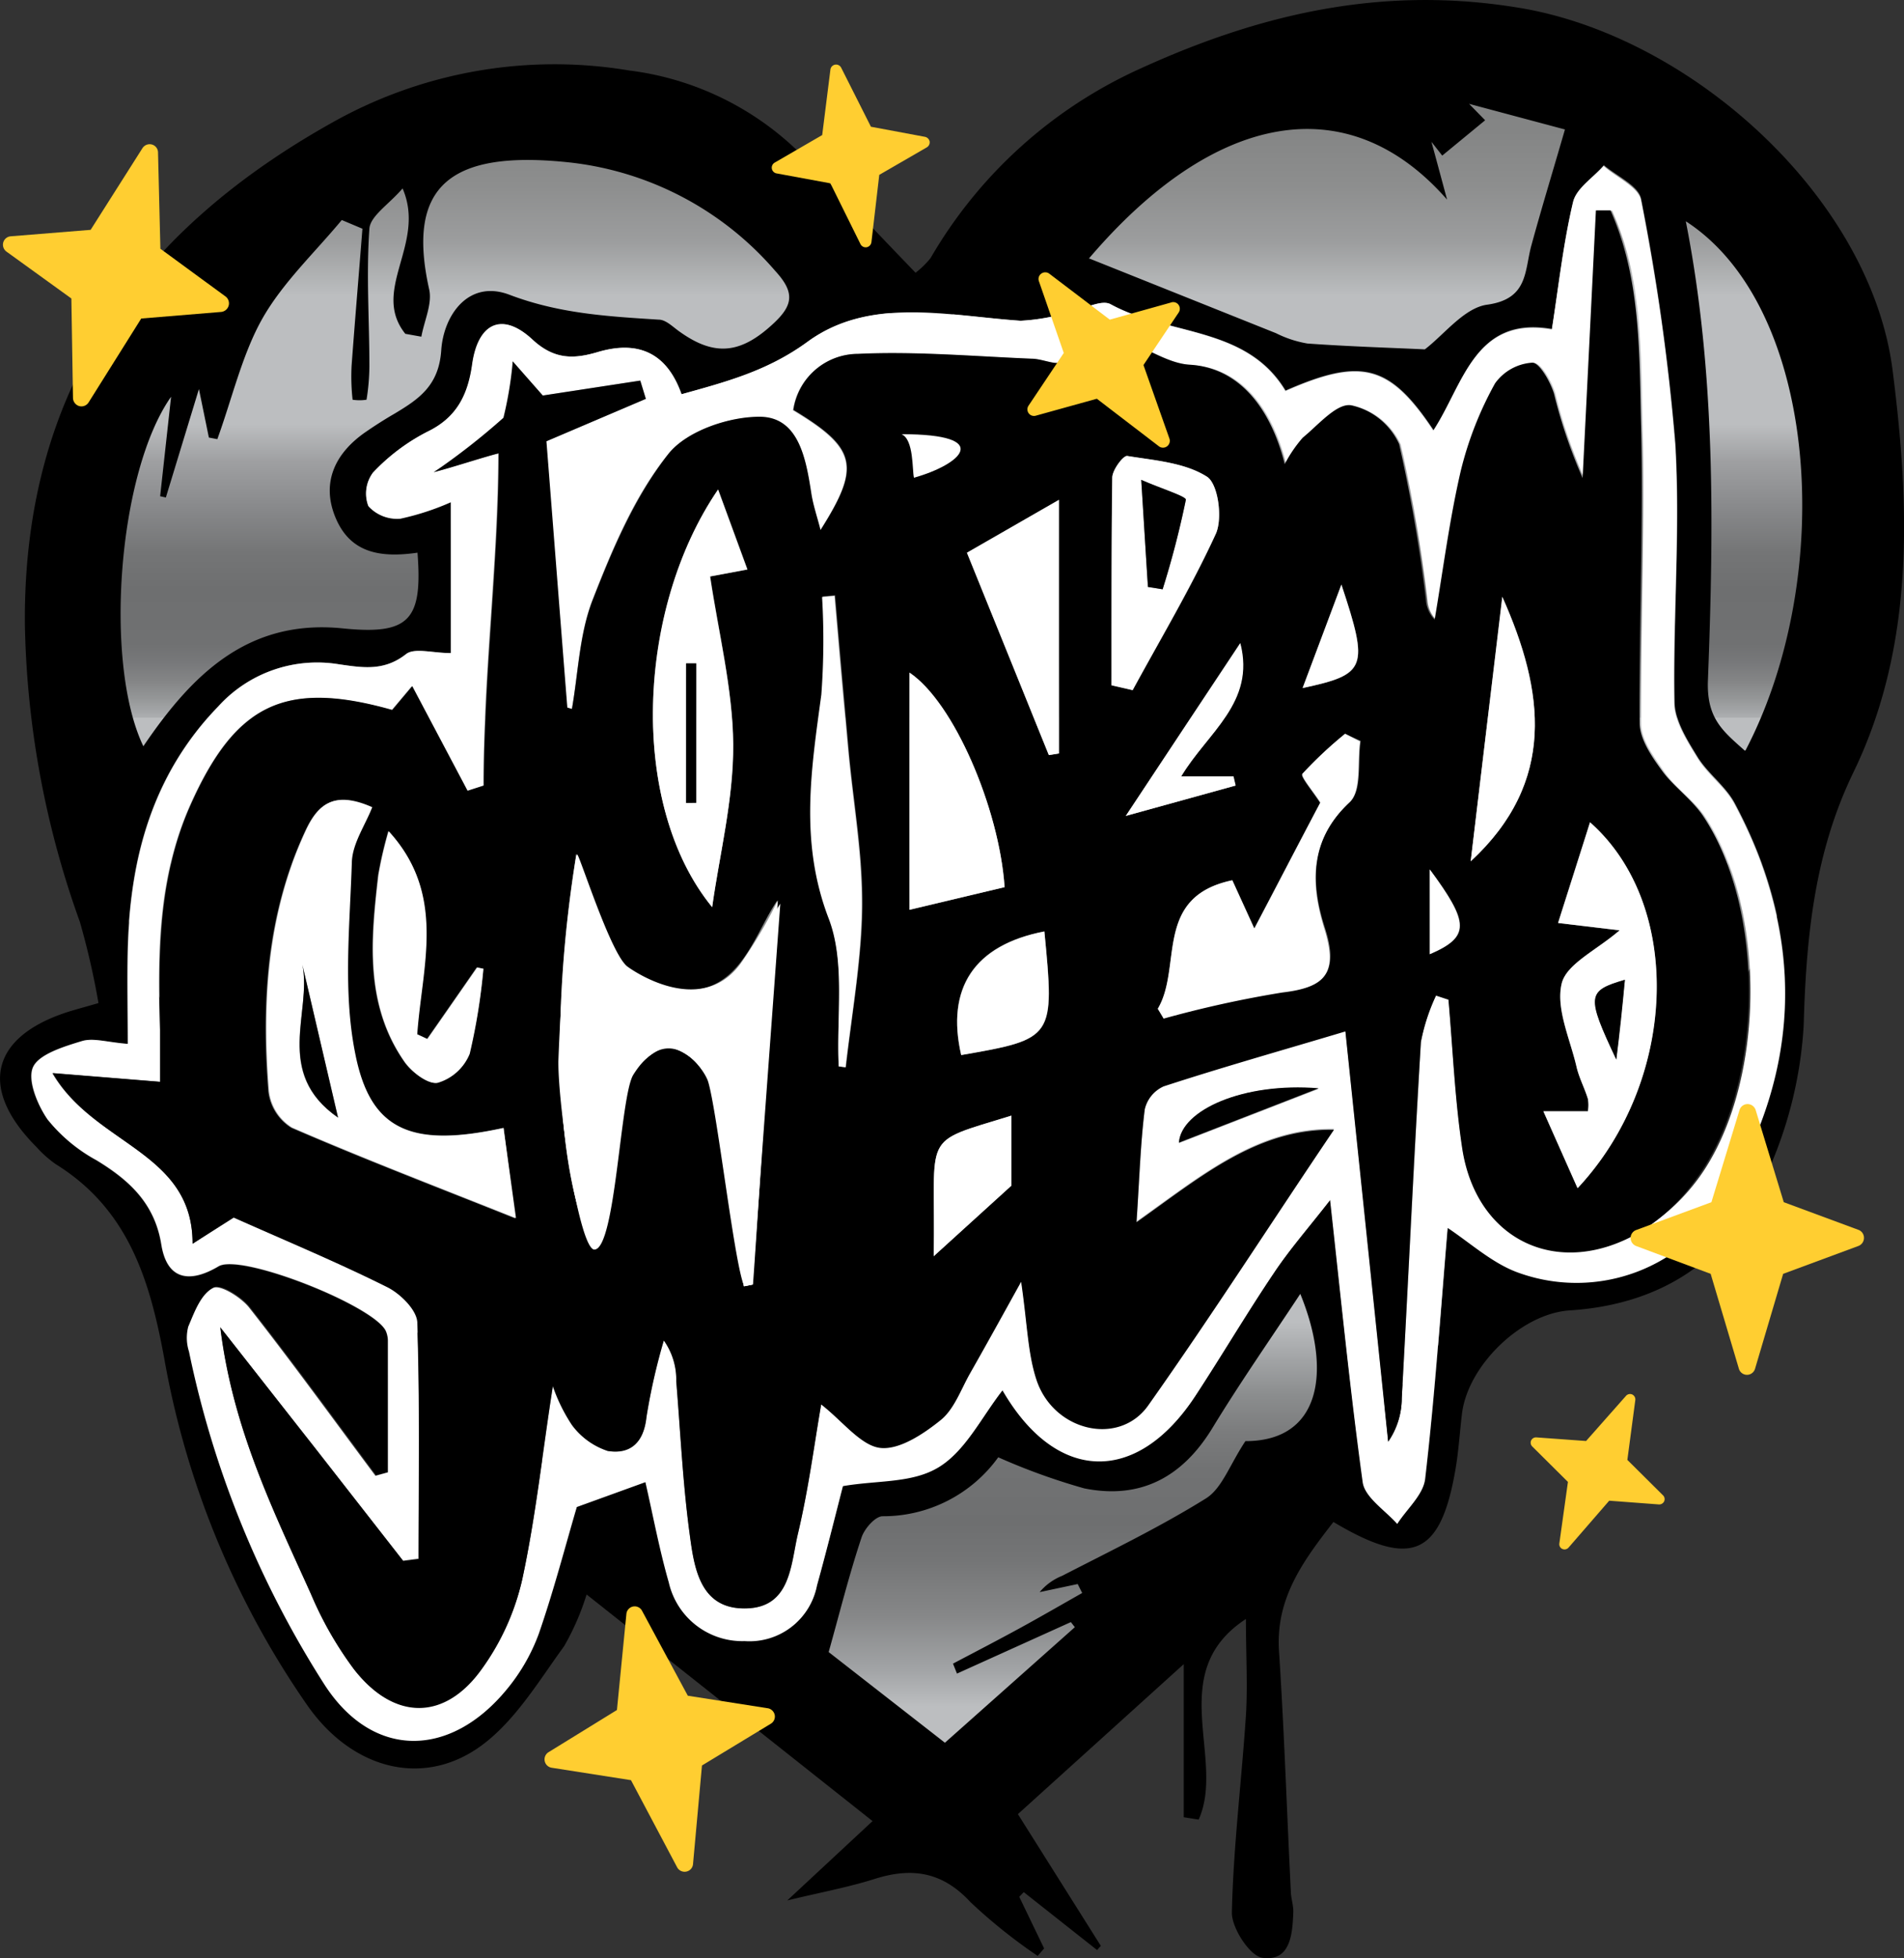<svg xmlns="http://www.w3.org/2000/svg" xmlns:xlink="http://www.w3.org/1999/xlink" viewBox="0 0 153.14 157.44"><rect x="0" y="0" width="153.14" height="157.44" fill="#333333" stroke="none"/><defs><style>.cls-1{fill:url(#linear-gradient);}.cls-2{fill:#fff;}.cls-3{fill:#ffce31;}</style><linearGradient id="linear-gradient" x1="78.01" y1="1.71" x2="78.01" y2="149" gradientUnits="userSpaceOnUse"><stop offset="0.02" stop-color="#818282"/><stop offset="0.06" stop-color="#848585"/><stop offset="0.09" stop-color="#8d8e8e"/><stop offset="0.12" stop-color="#9c9d9e"/><stop offset="0.14" stop-color="#b1b3b4"/><stop offset="0.15" stop-color="#bcbec0"/><stop offset="0.22" stop-color="#bcbec0"/><stop offset="0.24" stop-color="#9fa0a2"/><stop offset="0.27" stop-color="#848587"/><stop offset="0.29" stop-color="#747576"/><stop offset="0.31" stop-color="#6e6f70"/><stop offset="0.34" stop-color="#707172"/><stop offset="0.35" stop-color="#77787a"/><stop offset="0.36" stop-color="#848586"/><stop offset="0.37" stop-color="#959798"/><stop offset="0.38" stop-color="#acaeb0"/><stop offset="0.38" stop-color="#bcbec0"/><stop offset="0.46" stop-color="#bcbec0"/><stop offset="0.46" stop-color="#b2b4b5"/><stop offset="0.48" stop-color="#949697"/><stop offset="0.51" stop-color="#7f8181"/><stop offset="0.53" stop-color="#727474"/><stop offset="0.54" stop-color="#6e7070"/><stop offset="0.57" stop-color="#8c8e8f"/><stop offset="0.6" stop-color="#a6a8aa"/><stop offset="0.62" stop-color="#b6b8ba"/><stop offset="0.64" stop-color="#bcbec0"/><stop offset="0.71" stop-color="#bcbec0"/><stop offset="0.73" stop-color="#a2a4a6"/><stop offset="0.75" stop-color="#8b8d8e"/><stop offset="0.77" stop-color="#7b7c7d"/><stop offset="0.79" stop-color="#717273"/><stop offset="0.82" stop-color="#6e6f70"/><stop offset="0.84" stop-color="#747576"/><stop offset="0.87" stop-color="#868788"/><stop offset="0.9" stop-color="#a2a4a6"/><stop offset="0.92" stop-color="#bcbec0"/></linearGradient></defs><g id="Layer_2" data-name="Layer 2"><g id="Layer_1-2" data-name="Layer 1"><g id="Silver"><path class="cls-1" d="M42.23,7.83C-2.79,9.94,1.08,69.07,19,90c4.52,8.27,42.22,45.74,57.62,58.83-3,3.3,55.14-55.32,63.64-70.08C172.43,22.86,114.57-34,73.34,30.08,75.7,26.05,55.41,7.21,42.23,7.83Z"/><path d="M107.25,122.37c-2.49,3.19-4.65,6.18-4.38,10.36.42,6.43.63,12.86.95,19.29,0,.58.22,1.15.2,1.72-.06,1.78-.24,4-2.49,3.67-1-.14-2.48-2.4-2.45-3.66.12-5.28.78-10.54,1.13-15.82.15-2.4,0-4.81,0-7.76-6.57,4.3-1.6,11.22-3.8,16.13l-1.2-.19V133.8L81.87,145.86l6.67,10.59-.3.34-5.9-4.66-.36.38,2,4.15-.52.6a43,43,0,0,1-5.4-4.32c-2.27-2.46-4.73-2.82-7.74-1.86-2.16.68-4.41,1.09-7,1.72l6.86-6.38-23-18.22a20.2,20.2,0,0,1-1.81,4.16c-2,2.75-3.85,5.86-6.49,7.87-4.62,3.52-10.44,2.18-14.15-3.1a70.25,70.25,0,0,1-11.52-27.91c-1.16-6.31-2.89-12-8.73-15.62a9.18,9.18,0,0,1-1.55-1.38C-1.72,87.56-.77,83.4,5.37,81.39c.65-.21,1.31-.38,2.55-.74a60.92,60.92,0,0,0-1.5-6.54A74.27,74.27,0,0,1,2,50.12c-.12-19,9.24-31.76,25.2-40.53A36.45,36.45,0,0,1,50.63,5.67a23.77,23.77,0,0,1,13.76,6.69c3.09,3.09,6.07,6.28,9.25,9.57a7.41,7.41,0,0,0,1.2-1.17,37.19,37.19,0,0,1,17-15.3c10-4.55,19.78-6.61,30.48-4.81C136.18,3,150.49,16,152.23,29.82c1.36,10.75,1.83,22-3.16,32.28-3.15,6.5-3.8,13.27-4,20.37a33.38,33.38,0,0,1-3.4,12.83c-2.94,6.29-8.37,9.61-15.42,10.06-3.88.25-8.18,4.41-8.66,8.29-.18,1.48-.27,3-.52,4.46C115.88,125.06,113.56,126.14,107.25,122.37Zm-76-4-1,.23c-3.36-4.52-6.66-9.07-10.14-13.5-.66-.85-2.36-1.9-2.92-1.6-1,.51-1.5,2-2,3.11a3.6,3.6,0,0,0,.06,2,79.51,79.51,0,0,0,10.86,26.74c3.87,6,10.11,6,14.69.4a15.21,15.21,0,0,0,2.56-4.45c1.2-3.46,2.12-7,3.06-10.2l5.52-2c.63,2.76,1.13,5.45,1.88,8.06a6.07,6.07,0,0,0,6.1,4.72,5.52,5.52,0,0,0,5.81-4.46c.79-2.86,1.5-5.74,2.09-8,2.83-.49,5.75-.29,7.76-1.55s3.43-4,5.08-6.15c4.32,7.41,10.8,7.63,15.51.45,2.15-3.28,4.14-6.66,6.33-9.91,1.27-1.9,2.79-3.63,4.51-5.84.89,8.06,1.59,15.39,2.62,22.68.17,1.22,1.81,2.24,2.78,3.36.77-1.2,2.09-2.34,2.24-3.61.77-6.81,1.25-13.66,1.8-20.2,1.89,1.22,3.7,2.94,5.85,3.66a13.73,13.73,0,0,0,16.46-6.17c6.19-10.26,6.45-20.91.77-31.55-.74-1.39-2.17-2.39-3-3.74s-1.81-2.91-1.84-4.39c-.11-6.91.48-13.85.07-20.74A178.27,178.27,0,0,0,132,16c-.19-1.05-1.93-1.82-3-2.72-.85,1-2.19,1.81-2.46,2.91-.79,3.33-1.16,6.75-1.71,10.26-6.22-1.09-7.11,4.43-9.53,8.13-3.51-5.27-5.78-5.87-11.9-3.18C100.26,26.19,94,27,89.34,24.46c-.74-.41-2.14.39-3.24.61a16.21,16.21,0,0,1-4,.72c-5.85-.4-12.11-2-17.14,1.7-3.21,2.34-6.54,3.22-10.13,4.21-1.15-3.27-3.41-4.36-6.74-3.39-1.89.55-3.47.63-5.24-1-2.43-2.25-4.39-1.31-4.85,2-.34,2.43-1.21,4.24-3.58,5.39A16,16,0,0,0,30,38a2.82,2.82,0,0,0-.39,2.66,3.12,3.12,0,0,0,2.55,1,20.93,20.93,0,0,0,4.08-1.33V52.51c-1.47,0-2.92-.45-3.6.08-1.77,1.39-3.47,1.1-5.41.82a10.71,10.71,0,0,0-9.7,3.4c-5.3,5.48-7.09,12.21-7.28,19.55-.06,2.47,0,4.94,0,7.57-1.64-.13-2.75-.5-3.67-.23-1.45.44-3.42,1-3.94,2.08S3,88.81,3.82,90a13,13,0,0,0,3.93,3.32c2.66,1.62,4.69,3.48,5.22,6.8.46,2.81,2.26,3.12,4.6,1.73,1.83-1.09,12.82,3.29,13.49,5.29a2,2,0,0,1,.13.68C31.2,111.31,31.2,114.85,31.2,118.38Zm2.38-73.94c-3,.44-5.43.06-6.63-2.78s-.05-5.24,2.46-6.95c.74-.51,1.51-1,2.29-1.45,1.95-1.17,3.55-2.25,3.74-5.09s2.21-5.71,5.49-4.46c4,1.52,7.91,1.74,12,2,.6,0,1.18.63,1.73,1,2.82,2,4.92,1.72,7.51-.7,1.6-1.49,1.7-2.51.13-4.22a25.51,25.51,0,0,0-16.45-8.71C36.13,12,32.67,15,34.52,23.27c.26,1.16-.4,2.52-.63,3.8l-1.29-.23c-2.82-3.54,1.71-7.23-.22-11.69-1.11,1.29-2.6,2.22-2.67,3.24-.26,3.67,0,7.36,0,11.05a17.47,17.47,0,0,1-.23,2.7,3.82,3.82,0,0,1-1.12,0,16.82,16.82,0,0,1-.08-2.75c.27-3.65.58-7.31.87-11l-1.66-.7c-2.16,2.6-4.71,5-6.35,7.86s-2.47,6.49-3.66,9.76l-.68-.13L16,31.28,13.34,40l-.46-.1.88-8C9.47,38,8.34,53.35,11.53,60c3.88-5.72,8.38-10.24,16-9.48C32.92,51.07,34,49.88,33.58,44.44Zm54-23.64c5,2,10,4,15,6a8.94,8.94,0,0,0,2.53.83c3.34.24,6.69.34,9.44.47,1.55-1.18,3.16-3.33,5-3.59,3.37-.46,3-2.77,3.59-4.84.82-3,1.74-6,2.68-9.25l-7.71-2.06,1.29,1.32L116,12.51l-.87-1.11c.35,1.27.69,2.54,1.26,4.65C108.37,6.89,97.57,9.05,87.57,20.8Zm17,83.17c-2.42,3.67-4.87,7.17-7.08,10.8-2.42,4-5.8,5.82-10.34,4.91a51.1,51.1,0,0,1-6.92-2.5,11.41,11.41,0,0,1-9.3,4.74c-.59,0-1.47,1-1.7,1.72-1,3-1.74,6-2.64,9.2L76,140.12l10.45-9.29-.32-.41-9.16,4.14-.32-.8c1.8-.95,3.6-1.88,5.39-2.86s3.34-1.88,5-2.82l-.36-.72-3.06.65a4.56,4.56,0,0,1,1.81-1.31c3.88-2,7.85-3.91,11.56-6.22,1.3-.81,1.91-2.7,3.18-4.61C106.25,115.88,107.13,110.22,104.57,104Zm35.76-43.62c7.33-14,5.91-35.62-4.8-42.55C138,30,137.84,42.39,137.37,54.7,137.25,57.79,138.6,58.8,140.33,60.35Z"/><path class="cls-2" d="M31.2,118.38c0-3.53,0-7.07,0-10.6a2,2,0,0,0-.13-.68c-.67-2-11.66-6.38-13.49-5.29-2.34,1.39-4.14,1.08-4.6-1.73-.53-3.32-2.56-5.18-5.22-6.8A13,13,0,0,1,3.82,90C3,88.81,2.19,86.8,2.67,85.78s2.49-1.64,3.94-2.08c.92-.27,2,.1,3.67.23,0-2.63-.06-5.1,0-7.57.19-7.34,2-14.07,7.28-19.55a10.71,10.71,0,0,1,9.7-3.4c1.94.28,3.64.57,5.41-.82.68-.53,2.13-.08,3.6-.08V40.38a20.93,20.93,0,0,1-4.08,1.33,3.12,3.12,0,0,1-2.55-1A2.82,2.82,0,0,1,30,38a16,16,0,0,1,4.39-3.3c2.37-1.15,3.24-3,3.58-5.39.46-3.35,2.42-4.29,4.85-2,1.77,1.64,3.35,1.56,5.24,1,3.33-1,5.59.12,6.74,3.39,3.59-1,6.92-1.87,10.13-4.21,5-3.66,11.29-2.1,17.14-1.7a16.21,16.21,0,0,0,4-.72c1.1-.22,2.5-1,3.24-.61,4.64,2.57,10.92,1.73,14.07,7,6.12-2.69,8.39-2.09,11.9,3.18,2.42-3.7,3.31-9.22,9.53-8.13.55-3.51.92-6.93,1.71-10.26.27-1.1,1.61-1.95,2.46-2.91,1,.9,2.76,1.67,3,2.72a178.27,178.27,0,0,1,2.75,19.73c.41,6.89-.18,13.83-.07,20.74,0,1.48,1,3,1.84,4.39s2.26,2.35,3,3.74c5.68,10.64,5.42,21.29-.77,31.55a13.73,13.73,0,0,1-16.46,6.17c-2.15-.72-4-2.44-5.85-3.66-.55,6.54-1,13.39-1.8,20.2-.15,1.27-1.47,2.41-2.24,3.61-1-1.12-2.61-2.14-2.78-3.36-1-7.29-1.73-14.62-2.62-22.68-1.72,2.21-3.24,3.94-4.51,5.84-2.19,3.25-4.18,6.63-6.33,9.91-4.71,7.18-11.19,7-15.51-.45-1.65,2.1-2.93,4.81-5.08,6.15s-4.93,1.06-7.76,1.55c-.59,2.29-1.3,5.17-2.09,8a5.52,5.52,0,0,1-5.81,4.46,6.07,6.07,0,0,1-6.1-4.72c-.75-2.61-1.25-5.3-1.88-8.06l-5.52,2c-.94,3.19-1.86,6.74-3.06,10.2a15.21,15.21,0,0,1-2.56,4.45c-4.58,5.58-10.82,5.62-14.69-.4A79.51,79.51,0,0,1,15.2,108.67a3.6,3.6,0,0,1-.06-2c.49-1.15,1-2.6,2-3.11.56-.3,2.26.75,2.92,1.6,3.48,4.43,6.78,9,10.14,13.5Zm34.85-5.46c1.68,1.3,3.09,3.2,4.71,3.41s3.51-1.1,4.91-2.23c1.09-.88,1.63-2.47,2.37-3.77,1.24-2.18,2.44-4.38,4.1-7.35.5,3.4.53,5.74,1.23,7.87,1.36,4.15,6.65,5.4,9,2.06,5.14-7.27,10-14.76,14.93-22.15-6.17-.11-10.71,3.77-15.88,7.43.24-3.59.32-6.34.66-9.06a2.7,2.7,0,0,1,1.52-1.86c4.67-1.51,9.4-2.86,14.62-4.42,1.17,11.24,2.31,22.13,3.44,33a6.12,6.12,0,0,0,1.09-3.49c.51-9.55,1-19.1,1.54-28.64A15.79,15.79,0,0,1,115.51,80l1,.33c.35,4,.51,8,1.1,11.91,1.12,7.51,7.82,10.64,14.4,6.71a15.91,15.91,0,0,0,4.55-4.14c5.43-7.35,5.65-21.6.54-29.2-.89-1.31-2.32-2.24-3.23-3.54S132,59.47,132,58.15c-.08-8.07.32-16.15.11-24.21-.14-5.73,0-11.61-2.46-17h-1.17q-.52,10.76-1.07,21.52a41.8,41.8,0,0,1-2.3-6.79c-.3-1-1.17-2.51-1.74-2.49a4,4,0,0,0-3,1.66,28.16,28.16,0,0,0-2.75,7c-.92,3.95-1.43,8-2.11,12a2.5,2.5,0,0,1-.7-1.57,124.15,124.15,0,0,0-2.15-12.53,5.54,5.54,0,0,0-3.9-3.14c-1.16-.15-2.63,1.6-3.86,2.61a10.74,10.74,0,0,0-1.45,2.13c-1.13-4.56-3.65-7.8-7.69-8-3.39-.19-6.88-4.9-10.41-.23-.23.3-1.46-.22-2.23-.25-4.68-.19-9.37-.61-14-.39A5.27,5.27,0,0,0,63.77,33c5.12,3.09,5.45,4.51,2.19,9.66-.28-1.13-.6-2.07-.75-3-.4-2.71-.95-6-4-6.11-2.53-.09-6,1.09-7.5,3C51,39.9,49.25,44.14,47.64,48.26,46.59,51,46.5,54.06,46,57l-.4-.07C45,49.71,44.45,42.53,43.9,35.49l8-3.41-.45-1.47-7.84,1.2-2.42-2.75c.8,5.47-3,6.88-6.34,8.91,1.4-.35,4-1.21,5.21-1.51,0,8.84-1.2,18-1.2,26.71l-1.3.42-4.45-8.41-1.61,1.91c-8.61-2.43-12.61-.5-16.26,7.72-2.55,5.77-2.58,11.87-2.38,18,0,1.42,0,2.84,0,4.18l-8.65-.7C7.61,92.1,15.54,92.57,15.49,100l3.29-2.15c4.22,1.88,8.36,3.61,12.36,5.6,1.06.53,2.37,1.86,2.41,2.87.22,6.34.11,12.69.11,19l-1.24.16-7.13-9.13c-2.37-3-4.75-6.05-7.58-9.65,1,8.19,4.3,14.8,7.31,21.48a28.89,28.89,0,0,0,3.44,6c3.22,4.12,7.26,4.16,10.3-.07A19.64,19.64,0,0,0,42,127c1.09-5,1.63-10.1,2.46-15.52A13.62,13.62,0,0,0,46,114.57a5.85,5.85,0,0,0,2.87,2.09c1.81.32,2.89-.65,3.11-2.73a49.27,49.27,0,0,1,1.42-6.15,5.46,5.46,0,0,1,1,3.29c.34,4.13.53,8.27,1.09,12.36.36,2.7.85,6,4.55,5.89,3.55-.09,3.56-3.49,4.13-5.94C65,119.72,65.51,116,66.05,112.92Zm28.77-21,11.24-4.37C100,87,95,89.26,94.82,91.87Z"/><path d="M66.05,112.92c-.54,3.06-1,6.8-1.89,10.46-.57,2.45-.58,5.85-4.13,5.94-3.7.1-4.19-3.19-4.55-5.89-.56-4.09-.75-8.23-1.09-12.36a5.46,5.46,0,0,0-1-3.29A49.27,49.27,0,0,0,52,113.93c-.22,2.08-1.3,3-3.11,2.73A5.85,5.85,0,0,1,46,114.57a13.62,13.62,0,0,1-1.53-3.13C43.61,116.86,43.07,122,42,127a19.64,19.64,0,0,1-3.22,7.16c-3,4.23-7.08,4.19-10.3.07a28.89,28.89,0,0,1-3.44-6c-3-6.68-6.3-13.29-7.31-21.48,2.83,3.6,5.21,6.62,7.58,9.65l7.13,9.13,1.24-.16c0-6.35.11-12.7-.11-19,0-1-1.35-2.34-2.41-2.87-4-2-8.14-3.72-12.36-5.6L15.49,100c0-7.44-7.88-7.91-11.23-13.72l8.65.7c0-1.34,0-2.76,0-4.18-.2-6.13-.17-12.23,2.38-18,3.65-8.22,7.65-10.15,16.26-7.72l1.61-1.91,4.45,8.41,1.3-.42c0-8.68,1.2-17.87,1.2-26.71-1.22.3-3.81,1.16-5.21,1.51a54.74,54.74,0,0,0,5.59-4.37,29.74,29.74,0,0,0,.75-4.54l2.42,2.75,7.84-1.2.45,1.47-8,3.41c.55,7,1.11,14.22,1.68,21.41L46,57c.52-2.91.61-6,1.66-8.71,1.61-4.12,3.4-8.36,6.09-11.78,1.47-1.88,5-3.06,7.5-3,3,.11,3.58,3.4,4,6.11.15,1,.47,1.9.75,3,3.26-5.15,2.93-6.57-2.19-9.66A5.27,5.27,0,0,1,69,28.45c4.66-.22,9.35.2,14,.39.77,0,2,.55,2.23.25,3.53-4.67,7,0,10.41.23,4,.22,6.56,3.46,7.69,8a10.74,10.74,0,0,1,1.45-2.13c1.23-1,2.7-2.76,3.86-2.61a5.54,5.54,0,0,1,3.9,3.14,124.15,124.15,0,0,1,2.15,12.53,2.5,2.5,0,0,0,.7,1.57c.68-4,1.19-8.05,2.11-12a28.16,28.16,0,0,1,2.75-7,4,4,0,0,1,3-1.66c.57,0,1.44,1.52,1.74,2.49a41.8,41.8,0,0,0,2.3,6.79q.54-10.76,1.07-21.52h1.17c2.42,5.4,2.32,11.28,2.46,17,.21,8.06-.19,16.14-.11,24.21,0,1.32,1,2.75,1.86,3.92s2.34,2.23,3.23,3.54c5.11,7.6,4.89,21.85-.54,29.2A15.91,15.91,0,0,1,132,99c-6.58,3.93-13.28.8-14.4-6.71-.59-3.94-.75-7.94-1.1-11.91l-1-.33a15.79,15.79,0,0,0-1.22,3.75c-.58,9.54-1,19.09-1.54,28.64a6.12,6.12,0,0,1-1.09,3.49c-1.13-10.9-2.27-21.79-3.44-33-5.22,1.56-10,2.91-14.62,4.42a2.7,2.7,0,0,0-1.52,1.86c-.34,2.72-.42,5.47-.66,9.06,5.17-3.66,9.71-7.54,15.88-7.43-5,7.39-9.79,14.88-14.93,22.15-2.35,3.34-7.64,2.09-9-2.06-.7-2.13-.73-4.47-1.23-7.87-1.66,3-2.86,5.17-4.1,7.35-.74,1.3-1.28,2.89-2.37,3.77-1.4,1.13-3.37,2.44-4.91,2.23S67.73,114.22,66.05,112.92ZM46.36,68.68c-2.16,13.2-1.62,25.85,1.39,31.79.21-.78.38-1.28.48-1.79.78-3.94,1.34-7.93,2.43-11.77.34-1.19,2.18-2.8,3.22-2.72a4.67,4.67,0,0,1,3.19,2.94A98,98,0,0,1,58.76,97.3c.32,2,.71,4.08,1.07,6.12l.69-.14c.62-10.43,1.48-22,2-30.88-2,2.92-3.09,8-8.48,7.13S48.4,73.39,46.36,68.68Zm-5.86,22c-7.35,1.6-10.71.25-12-6-1-4.94-.42-10.22-.26-15.34,0-1.5,1.08-3,1.64-4.41-3-1.31-4.3-.36-5.35,1.93-3.1,6.69-3.53,13.73-2.95,20.89a4,4,0,0,0,1.86,2.93c5.82,2.52,11.76,4.79,18,7.28Zm52.62-9.59.52.75a88.55,88.55,0,0,1,9.55-2.1c3.48-.41,4.5-1.66,3.38-5.12s-1.31-7.09,2-10.15c1-.91.61-3.22.86-4.89L108.19,59a33.19,33.19,0,0,0-3.45,3.24c-.16.2.84,1.38,1.44,2.31-1.59,3-3.34,6.36-5.32,10.14l-1.77-3.88C92.75,72.11,95.12,77.74,93.12,81.11Zm34.77-15c-.91,2.85-1.73,5.43-2.58,8.12l4.95.59c-1.85,1.6-4.28,2.7-4.66,4.28-.48,2,.67,4.44,1.19,6.67.2.89.65,1.72.92,2.6a2.94,2.94,0,0,1,0,1h-3.58l2.75,6.18C134.87,87,135.49,72.85,127.89,66.12ZM57.28,72.94c.61-4.36,1.73-8.73,1.7-13.09s-1.18-9-1.85-13.5l3-.56-2.36-6.43C51.16,49,50.56,64.72,57.28,72.94ZM80.8,71.33c-.43-6.31-4.09-14.87-7.65-17.25V73.15ZM67.46,85.74l.58.07c.47-4.29,1.28-8.58,1.32-12.88s-.73-8.44-1.11-12.67-.72-8.27-1.08-12.4l-1,.09a59,59,0,0,1-.06,7.87c-.81,6.06-1.77,11.88.59,18C68,77.4,67.26,81.75,67.46,85.74ZM89.4,55.1l1.7.39c2.27-4.17,4.74-8.25,6.69-12.57.56-1.24.19-4-.71-4.59-1.79-1.14-4.22-1.31-6.42-1.67-.32,0-1.19,1.13-1.2,1.74C89.36,44,89.4,49.53,89.4,55.1ZM38.88,77.89l-.54-.11-4,5.75-.82-.38c.38-5.48,2.39-11.21-2.29-16.32a34.22,34.22,0,0,0-.82,3.52c-.6,5.18-1.12,10.39,2.09,15,.58.84,1.91,1.85,2.67,1.7a4,4,0,0,0,2.57-2.33A48.28,48.28,0,0,0,38.88,77.89ZM84.36,60.71l.81-.13V40.19l-7.4,4.25Zm33.93,8.54c6.92-6.4,5.93-13.69,2.54-21.27Q119.56,58.63,118.29,69.25ZM84,74.89c-5.66,1.07-7.94,4.56-6.69,9.94C84.8,83.53,84.85,83.47,84,74.89ZM81.35,89.7C73.91,92,75.28,90.9,75.1,101l6.25-5.69ZM95,62.43c2.11-3.55,5.94-5.93,4.74-10.72L90.55,65.6l8.84-2.44-.17-.73ZM107.89,47l-3.12,8.32C109.94,54.22,110.12,53.71,107.89,47ZM115,76.72c3.26-1.4,3.22-2.49,0-6.81Z"/><path d="M94.82,91.87C95,89.26,100,87,106.06,87.5Z"/><path class="cls-2" d="M46.36,68.68c2,4.71,2.34,10.19,7.84,11.13s6.61-4.23,8.56-7.15c-.73,10-1.49,20.3-2.24,30.62l-.69.14c-.36-2-.75-4.07-1.07-6.12a98,98,0,0,0-1.69-10.17,4.67,4.67,0,0,0-3.19-2.94c-1-.08-2.88,1.53-3.22,2.72-1.09,3.84-1.65,7.83-2.43,11.77-.1.51-.27,1-.48,1.79C44.74,94.53,44.2,81.88,46.36,68.68Zm4.52,12.89L47.72,79l-.47,8Z"/><path class="cls-2" d="M40.5,90.7l1,7.23c-6.23-2.49-12.17-4.76-18-7.28a4,4,0,0,1-1.86-2.93c-.58-7.16-.15-14.2,2.95-20.89,1.05-2.29,2.38-3.24,5.35-1.93-.56,1.44-1.59,2.91-1.64,4.41-.16,5.12-.72,10.4.26,15.34C29.79,91,33.15,92.3,40.5,90.7ZM24.32,77.57c.79,3.79-2.37,8.68,2.87,12.29Z"/><path class="cls-2" d="M93.12,81.11c2-3.37-.37-9,6-10.34l1.77,3.88c2-3.78,3.73-7.12,5.32-10.14-.6-.93-1.6-2.11-1.44-2.31A33.19,33.19,0,0,1,108.19,59l1.19.64c-.25,1.67.11,4-.86,4.89-3.26,3.06-3.11,6.57-2,10.15s.1,4.71-3.38,5.12a88.55,88.55,0,0,0-9.55,2.1Z"/><path class="cls-2" d="M127.89,66.12c7.6,6.73,7,20.87-1,29.41l-2.75-6.18h3.58a2.94,2.94,0,0,0,0-1c-.27-.88-.72-1.71-.92-2.6-.52-2.23-1.67-4.65-1.19-6.67.38-1.58,2.81-2.68,4.66-4.28l-4.95-.59C126.16,71.55,127,69,127.89,66.12ZM130,85.19c.23-2.09.45-4.18.69-6.41C127.67,79.67,127.61,80.05,130,85.19Z"/><path class="cls-2" d="M57.28,72.94c-6.72-8.22-6.12-23.94.47-33.58l2.36,6.43-3,.56c.67,4.5,1.82,9,1.85,13.5S57.89,68.58,57.28,72.94Zm-2.1-8.38H56V53.33h-.81Z"/><path class="cls-2" d="M80.8,71.33l-7.65,1.82V54.08C76.71,56.46,80.37,65,80.8,71.33Z"/><path class="cls-2" d="M67.46,85.74c-.2-4,.55-8.34-.81-11.89-2.36-6.15-1.4-12-.59-18A59,59,0,0,0,66.12,48l1-.09c.36,4.13.7,8.27,1.08,12.4s1.15,8.45,1.11,12.67S68.51,81.52,68,85.81Z"/><path class="cls-2" d="M89.4,55.1c0-5.57,0-11.13.06-16.7,0-.61.88-1.79,1.2-1.74,2.2.36,4.63.53,6.42,1.67.9.58,1.27,3.35.71,4.59-2,4.32-4.42,8.4-6.69,12.57Zm2.93-7.91,1.18.19a73.24,73.24,0,0,0,1.87-7.2c0-.27-2-.89-3.59-1.6C92,41.91,92.16,44.55,92.33,47.19Z"/><path class="cls-2" d="M38.88,77.89a48.28,48.28,0,0,1-1.1,6.84,4,4,0,0,1-2.57,2.33c-.76.15-2.09-.86-2.67-1.7-3.21-4.62-2.69-9.83-2.09-15a34.22,34.22,0,0,1,.82-3.52c4.68,5.11,2.67,10.84,2.29,16.32l.82.38,4-5.75Z"/><path class="cls-2" d="M84.36,60.71,77.77,44.44l7.4-4.25V60.58Z"/><path class="cls-2" d="M118.29,69.25q1.27-10.61,2.54-21.27C124.22,55.56,125.21,62.85,118.29,69.25Z"/><path class="cls-2" d="M84,74.89c.83,8.58.78,8.64-6.69,9.94C76.08,79.45,78.36,76,84,74.89Z"/><path class="cls-2" d="M81.35,89.7v5.63L75.1,101C75.28,90.9,73.91,92,81.35,89.7Z"/><path class="cls-2" d="M95,62.43h4.2l.17.73L90.55,65.6l9.21-13.89C101,56.5,97.13,58.88,95,62.43Z"/><path class="cls-2" d="M107.89,47c2.23,6.71,2,7.22-3.12,8.32Z"/><path class="cls-2" d="M115,76.72V69.91C118.18,74.23,118.22,75.32,115,76.72Z"/><path d="M50.88,81.57l-3.63,5.35.47-8Z"/><path d="M24.32,77.57l2.87,12.29C22,86.25,25.11,81.36,24.32,77.57Z"/><path d="M130,85.19c-2.43-5.14-2.37-5.52.69-6.41C130.49,81,130.27,83.1,130,85.19Z"/><path d="M55.18,64.56V53.34H56V64.55Z"/><path d="M92.33,47.19c-.17-2.64-.33-5.28-.54-8.61,1.62.71,3.63,1.33,3.59,1.6a73.24,73.24,0,0,1-1.87,7.2Z"/><path class="cls-2" d="M62.56,72.4c0,.1-1.89,29.85-2,30.88l-.69.14c-.77-1.48-2.2-14.23-2.93-16.5-.33-1-3.15-5.06-6-.51-1.06,1.67-1.42,14-3.13,14.06-1.2,0-2.93-11.36-2.9-15.15a153.18,153.18,0,0,1,1.51-16.64s0,0,0,0c.23.18,2.65,7.86,4,9,.36.29,5.91,4.19,9.15-.21A38.25,38.25,0,0,0,62.56,72.4Z"/><path class="cls-2" d="M72.51,34.91c7.49,0,4.79,2.44,1,3.5C73.36,37.81,73.51,35.34,72.51,34.91Z"/><path class="cls-3" d="M149.52,98.9l-6.05-2.24-2.26-7.41a.69.69,0,0,0-.65-.48.68.68,0,0,0-.65.48l-2.26,7.41-6.06,2.24a.68.68,0,0,0-.44.64.7.7,0,0,0,.44.64l6,2.24,2.27,7.63a.68.68,0,0,0,.65.49.68.68,0,0,0,.65-.49l2.26-7.63,6.05-2.24a.69.69,0,0,0,.45-.64A.68.68,0,0,0,149.52,98.9Z"/><path class="cls-3" d="M133.76,120.23l-2.87-2.85.64-4.82a.44.44,0,0,0-.25-.44.43.43,0,0,0-.5.11l-3.21,3.63-4-.29a.43.43,0,0,0-.42.25.43.43,0,0,0,.09.48l2.87,2.85-.69,4.94a.42.42,0,0,0,.24.45.43.43,0,0,0,.5-.11l3.27-3.77,4,.3a.44.44,0,0,0,.42-.25A.43.43,0,0,0,133.76,120.23Z"/><path class="cls-3" d="M61.7,137.34l-6.38-1-3.67-6.81a.67.67,0,0,0-1.27.25l-.76,7.71-5.5,3.39a.68.68,0,0,0,.25,1.25l6.38,1,3.71,7a.68.68,0,0,0,.74.35.67.67,0,0,0,.54-.6l.72-7.93L62,138.59a.67.67,0,0,0,.31-.71A.69.69,0,0,0,61.7,137.34Z"/><path class="cls-3" d="M18.13,23.83,12.9,20l-.19-7.74a.67.67,0,0,0-.49-.64.69.69,0,0,0-.76.29L7.29,18.48.86,19a.68.68,0,0,0-.6.5.69.69,0,0,0,.26.73L5.74,24l.13,8a.7.7,0,0,0,.5.65.68.68,0,0,0,.76-.3l4.23-6.74,6.43-.53a.7.7,0,0,0,.6-.5A.69.69,0,0,0,18.13,23.83Z"/><path class="cls-3" d="M74.39,11l-4.34-.81L67.66,5.45a.46.46,0,0,0-.87.15l-.66,5.26L62.3,13.08a.47.47,0,0,0-.22.48.47.47,0,0,0,.37.38l4.34.8,2.42,4.89a.47.47,0,0,0,.49.25.48.48,0,0,0,.39-.41l.63-5.41,3.82-2.21a.47.47,0,0,0,.23-.48A.48.48,0,0,0,74.39,11Z"/><path class="cls-3" d="M94.16,24.33l-4.9,1.37L84.39,22a.54.54,0,0,0-.64,0,.53.53,0,0,0-.19.61l2,5.77-2.83,4.23a.53.53,0,0,0,.59.81l4.9-1.36,5,3.83a.54.54,0,0,0,.64,0,.55.55,0,0,0,.2-.62l-2.09-5.92,2.83-4.22a.54.54,0,0,0,0-.61A.53.53,0,0,0,94.16,24.33Z"/></g></g></g></svg>